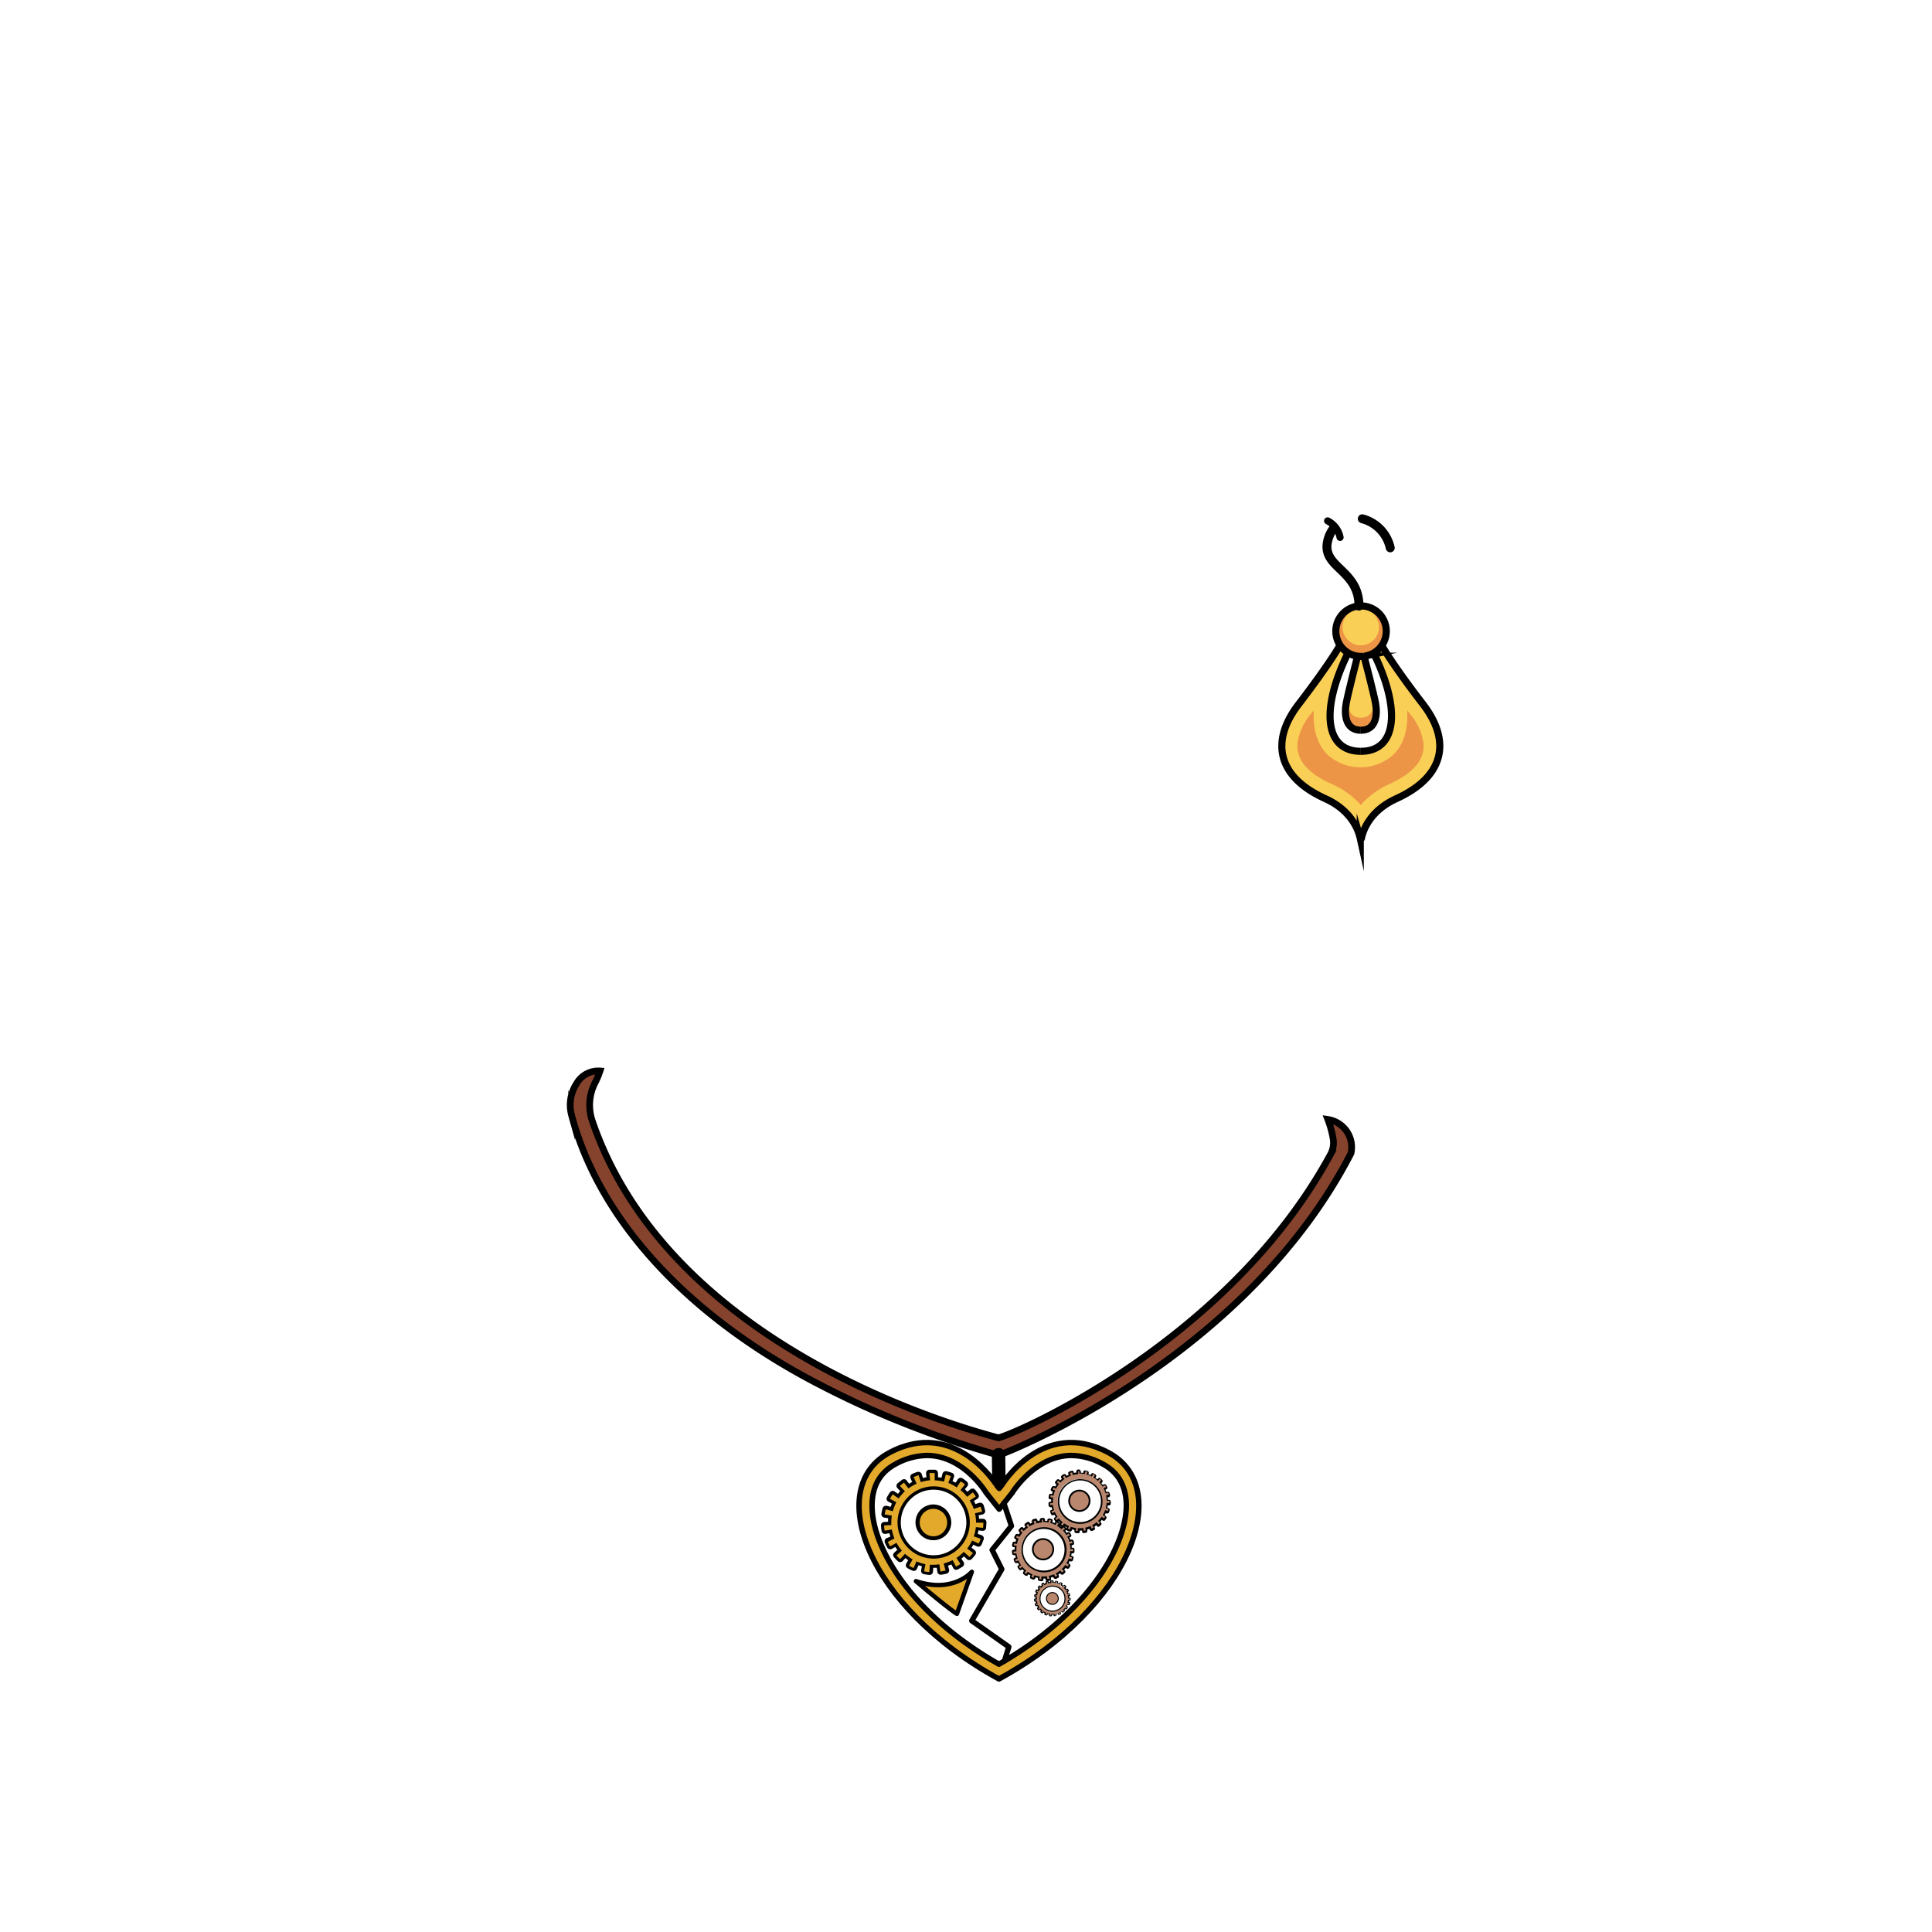 <svg id="Jewelry" xmlns="http://www.w3.org/2000/svg" viewBox="0 0 432 432">
  <defs>
    <style>.GUNDAN_TIGER_JEWELRY_TIGER_JEWELRY_7_cls-1{fill:#85432d;stroke-width:1.5px;}.GUNDAN_TIGER_JEWELRY_TIGER_JEWELRY_7_cls-1,.GUNDAN_TIGER_JEWELRY_TIGER_JEWELRY_7_cls-10,.GUNDAN_TIGER_JEWELRY_TIGER_JEWELRY_7_cls-11,.GUNDAN_TIGER_JEWELRY_TIGER_JEWELRY_7_cls-2,.GUNDAN_TIGER_JEWELRY_TIGER_JEWELRY_7_cls-4,.GUNDAN_TIGER_JEWELRY_TIGER_JEWELRY_7_cls-5,.GUNDAN_TIGER_JEWELRY_TIGER_JEWELRY_7_cls-9{stroke:#000;}.GUNDAN_TIGER_JEWELRY_TIGER_JEWELRY_7_cls-1,.GUNDAN_TIGER_JEWELRY_TIGER_JEWELRY_7_cls-10,.GUNDAN_TIGER_JEWELRY_TIGER_JEWELRY_7_cls-11,.GUNDAN_TIGER_JEWELRY_TIGER_JEWELRY_7_cls-9{stroke-miterlimit:10;}.GUNDAN_TIGER_JEWELRY_TIGER_JEWELRY_7_cls-2{fill:#6d2316;stroke-width:3px;}.GUNDAN_TIGER_JEWELRY_TIGER_JEWELRY_7_cls-10,.GUNDAN_TIGER_JEWELRY_TIGER_JEWELRY_7_cls-11,.GUNDAN_TIGER_JEWELRY_TIGER_JEWELRY_7_cls-2,.GUNDAN_TIGER_JEWELRY_TIGER_JEWELRY_7_cls-4,.GUNDAN_TIGER_JEWELRY_TIGER_JEWELRY_7_cls-5{stroke-linecap:round;}.GUNDAN_TIGER_JEWELRY_TIGER_JEWELRY_7_cls-2,.GUNDAN_TIGER_JEWELRY_TIGER_JEWELRY_7_cls-4,.GUNDAN_TIGER_JEWELRY_TIGER_JEWELRY_7_cls-5{stroke-linejoin:round;}.GUNDAN_TIGER_JEWELRY_TIGER_JEWELRY_7_cls-3{fill:#e3a92b;}.GUNDAN_TIGER_JEWELRY_TIGER_JEWELRY_7_cls-10,.GUNDAN_TIGER_JEWELRY_TIGER_JEWELRY_7_cls-11,.GUNDAN_TIGER_JEWELRY_TIGER_JEWELRY_7_cls-4,.GUNDAN_TIGER_JEWELRY_TIGER_JEWELRY_7_cls-5,.GUNDAN_TIGER_JEWELRY_TIGER_JEWELRY_7_cls-9{fill:none;}.GUNDAN_TIGER_JEWELRY_TIGER_JEWELRY_7_cls-4{stroke-width:1.21px;}.GUNDAN_TIGER_JEWELRY_TIGER_JEWELRY_7_cls-5{stroke-width:0.99px;}.GUNDAN_TIGER_JEWELRY_TIGER_JEWELRY_7_cls-6{fill:#b9876e;}.GUNDAN_TIGER_JEWELRY_TIGER_JEWELRY_7_cls-7{fill:#ed9547;}.GUNDAN_TIGER_JEWELRY_TIGER_JEWELRY_7_cls-8{fill:#facf56;}.GUNDAN_TIGER_JEWELRY_TIGER_JEWELRY_7_cls-11,.GUNDAN_TIGER_JEWELRY_TIGER_JEWELRY_7_cls-9{stroke-width:1.59px;}.GUNDAN_TIGER_JEWELRY_TIGER_JEWELRY_7_cls-10{stroke-width:2px;}</style>
  </defs>
  <path class="GUNDAN_TIGER_JEWELRY_TIGER_JEWELRY_7_cls-1" d="M223.19,325.28a2.63,2.63,0,0,1-.49-.07,207.56,207.56,0,0,1-42.87-17.43c-28.1-15.4-46.15-36.33-52-58.33a8.79,8.79,0,0,1,1.13-7.22,5.56,5.56,0,0,1,5.2-2.75,16.94,16.94,0,0,1-1.1,2.61,11,11,0,0,0-.64,8.51c17.58,51.6,84.08,69.06,90.84,70.91,5.18-1.39,52.08-22.22,74.37-63.62a5.46,5.46,0,0,0,.44-3.4,22.72,22.72,0,0,0-1.16-4.18,6.28,6.28,0,0,1,5.18,7.55c-24,46.56-77.83,67.24-78.34,67.36A2.33,2.33,0,0,1,223.19,325.28Z" />
  <line class="GUNDAN_TIGER_JEWELRY_TIGER_JEWELRY_7_cls-2" x1="223.28" y1="325.28" x2="223.37" y2="332.82" />
  <path class="GUNDAN_TIGER_JEWELRY_TIGER_JEWELRY_7_cls-3" d="M204.8,353.55c8.38,2.83,12.5-2.09,12.5-2.09L214,360.85S212.71,360.24,204.8,353.55Z" />
  <path class="GUNDAN_TIGER_JEWELRY_TIGER_JEWELRY_7_cls-3" d="M224.6,371.4c18.73-11.07,27.23-25.61,27.17-34.79,0-4.3-1.8-7.42-5.28-9.26a14.91,14.91,0,0,0-7-1.9c-8,0-13.06,8.07-13.11,8.14l-.09.16-1.86,2.34-1.09,1.36-2.94-3.7-.1-.16c-.05-.08-5.05-8.14-13.1-8.14a15,15,0,0,0-7,1.9c-3.47,1.84-5.25,5-5.28,9.26-.06,9.38,8.82,24.35,28.4,35.51Zm23.24-46.6c14.69,7.8,5.22,34.4-24.47,50.62-29.68-16.22-39.16-42.82-24.47-50.62s23.89,7.29,23.89,7.29l.58.73.58-.73S233.15,317,247.84,324.8Z" />
  <path class="GUNDAN_TIGER_JEWELRY_TIGER_JEWELRY_7_cls-4" d="M247.84,324.8C233.15,317,224,332.09,224,332.09l-.58.73-.58-.73S213.6,317,198.9,324.8s-5.21,34.4,24.47,50.62C253.06,359.2,262.53,332.6,247.84,324.8Z" />
  <path class="GUNDAN_TIGER_JEWELRY_TIGER_JEWELRY_7_cls-4" d="M224.6,371.4l-1.23.72C203.79,361,194.91,346,195,336.61c0-4.3,1.81-7.42,5.28-9.26a15,15,0,0,1,7-1.9c8.05,0,13.05,8.06,13.1,8.14l.1.16,2.94,3.7,1.09-1.36,1.86-2.34.09-.16c.05-.07,5.13-8.14,13.11-8.14a14.91,14.91,0,0,1,7,1.9c3.48,1.84,5.26,5,5.28,9.26C251.83,345.79,243.33,360.33,224.6,371.4Z" />
  <polyline class="GUNDAN_TIGER_JEWELRY_TIGER_JEWELRY_7_cls-4" points="224.46 336.09 226.16 341.21 221.85 346.57 224 350.88 217.3 362.41 225.57 368.24 224.6 371.4" />
  <path class="GUNDAN_TIGER_JEWELRY_TIGER_JEWELRY_7_cls-5" d="M217.3,351.46s-4.12,4.92-12.5,2.09c7.91,6.69,9.17,7.3,9.17,7.3Z" />
  <path class="GUNDAN_TIGER_JEWELRY_TIGER_JEWELRY_7_cls-3" d="M208.71,344.12a3.68,3.68,0,1,1,3.67-3.68A3.68,3.68,0,0,1,208.71,344.12Z" />
  <path d="M208.71,337.15a3.3,3.3,0,1,1-3.3,3.29,3.29,3.29,0,0,1,3.3-3.29m0-.75a4,4,0,1,0,4,4,4.05,4.05,0,0,0-4-4Z" />
  <path class="GUNDAN_TIGER_JEWELRY_TIGER_JEWELRY_7_cls-3" d="M208.71,343.88a3.44,3.44,0,1,1,3.44-3.44A3.45,3.45,0,0,1,208.71,343.88Z" />
  <path d="M208.71,337.38a3.07,3.07,0,1,1-3.06,3.06,3.06,3.06,0,0,1,3.06-3.06m0-.75a3.82,3.82,0,1,0,3.81,3.81,3.82,3.82,0,0,0-3.81-3.81Z" />
  <path class="GUNDAN_TIGER_JEWELRY_TIGER_JEWELRY_7_cls-3" d="M207.77,351.84c-.4,0-.8-.09-1.2-.17a.36.36,0,0,1-.29-.43l.23-1.24a9.71,9.71,0,0,1-1.39-.43l-.5,1.15a.39.39,0,0,1-.35.23l-.15,0c-.37-.17-.73-.35-1.08-.55a.38.38,0,0,1-.18-.23.4.4,0,0,1,0-.28l.63-1.09a10.07,10.07,0,0,1-1.17-.86l-.86.93a.4.4,0,0,1-.26.12h0a.4.4,0,0,1-.26-.1c-.29-.28-.58-.57-.84-.87a.38.38,0,0,1-.1-.27.43.43,0,0,1,.13-.26l1-.83a9.82,9.82,0,0,1-.84-1.19l-1.1.6a.31.31,0,0,1-.18,0,.38.38,0,0,1-.33-.2,10.88,10.88,0,0,1-.52-1.09.37.37,0,0,1,.2-.49l1.17-.48a8.48,8.48,0,0,1-.4-1.39l-1.24.2h-.06a.37.37,0,0,1-.37-.32,9.58,9.58,0,0,1-.14-1.2.37.37,0,0,1,.09-.27.43.43,0,0,1,.26-.13l1.25-.07v-.22a10.29,10.29,0,0,1,.08-1.23l-1.24-.2a.36.36,0,0,1-.24-.15.42.42,0,0,1-.07-.28,12,12,0,0,1,.26-1.19.41.41,0,0,1,.18-.23.37.37,0,0,1,.18,0h.1l1.21.33a9.2,9.2,0,0,1,.55-1.34l-1.11-.6a.39.39,0,0,1-.18-.22.37.37,0,0,1,0-.29,10.91,10.91,0,0,1,.63-1,.36.36,0,0,1,.31-.16.39.39,0,0,1,.21.06l1,.71a10.9,10.9,0,0,1,.95-1.09l-.85-.93a.38.38,0,0,1,0-.53,11.51,11.51,0,0,1,.93-.77.36.36,0,0,1,.22-.07.36.36,0,0,1,.3.15l.75,1a8.78,8.78,0,0,1,1.26-.73l-.51-1.16a.37.37,0,0,1,.19-.49,11.13,11.13,0,0,1,1.14-.43l.11,0a.38.38,0,0,1,.36.26l.38,1.2a9.64,9.64,0,0,1,1.42-.28l-.1-1.25a.37.37,0,0,1,.34-.41c.31,0,.63,0,.95,0H209a.37.37,0,0,1,.37.38l0,1.25a10,10,0,0,1,1.44.2l.3-1.22a.4.4,0,0,1,.17-.23.35.35,0,0,1,.19-.06l.1,0a9.65,9.65,0,0,1,1.16.35.38.38,0,0,1,.22.48l-.44,1.18a10.57,10.57,0,0,1,1.3.66l.69-1.06a.37.37,0,0,1,.31-.17.42.42,0,0,1,.21.06c.33.22.66.46,1,.72a.37.37,0,0,1,0,.52l-.8,1a9.1,9.1,0,0,1,1,1l1-.78a.4.4,0,0,1,.23-.08.41.41,0,0,1,.3.14,9.86,9.86,0,0,1,.69,1,.36.36,0,0,1-.12.51l-1.07.67a10.51,10.51,0,0,1,.63,1.31l1.19-.41a.25.25,0,0,1,.12,0,.38.38,0,0,1,.36.25,11.77,11.77,0,0,1,.33,1.16.37.37,0,0,1-.28.45l-1.23.29a8.58,8.58,0,0,1,.17,1.44h1.26a.37.37,0,0,1,.37.35,12.32,12.32,0,0,1-.06,1.25.35.35,0,0,1-.14.25.36.36,0,0,1-.24.09l-1.28-.14a10,10,0,0,1-.32,1.42l1.19.41a.38.38,0,0,1,.22.19.36.36,0,0,1,0,.29,11.9,11.9,0,0,1-.45,1.12.36.36,0,0,1-.21.19.31.31,0,0,1-.13,0,.47.47,0,0,1-.16,0l-1.14-.53a8.66,8.66,0,0,1-.76,1.23l1,.78a.37.37,0,0,1,.06.52,11.59,11.59,0,0,1-.79.92.4.4,0,0,1-.27.11.35.35,0,0,1-.26-.1l-.91-.88a9.06,9.06,0,0,1-1.12.93l.69,1.05a.37.37,0,0,1-.1.52,11,11,0,0,1-1.05.61.33.33,0,0,1-.17,0,.25.25,0,0,1-.12,0,.39.39,0,0,1-.22-.18l-.57-1.12a11.14,11.14,0,0,1-1.36.51l.31,1.22a.38.38,0,0,1-.27.46c-.39.09-.79.17-1.19.23h-.05a.36.36,0,0,1-.37-.32l-.18-1.24c-.34,0-.69.05-1,.05h-.43l-.1,1.25a.38.38,0,0,1-.38.35Zm.94-19.09a7.7,7.7,0,1,0,7.7,7.69A7.71,7.71,0,0,0,208.71,332.75Z" />
  <path d="M208.71,329.39H209l0,1.62a9.57,9.57,0,0,1,2.09.28l.39-1.57a11.28,11.28,0,0,1,1.13.34l-.56,1.53a9.21,9.21,0,0,1,1.88,1l.89-1.36a9.2,9.2,0,0,1,.95.69l-1,1.26a9.61,9.61,0,0,1,1.48,1.51l1.28-1a9,9,0,0,1,.67.95l-1.38.87a9.26,9.26,0,0,1,.92,1.9l1.53-.53a11.22,11.22,0,0,1,.33,1.13l-1.59.36a9.14,9.14,0,0,1,.24,2.1h1.63v0a9.08,9.08,0,0,1-.07,1.17l-1.61-.17a8.89,8.89,0,0,1-.46,2.07l1.54.52a10.34,10.34,0,0,1-.44,1.09l-1.47-.69a9.17,9.17,0,0,1-1.11,1.8l1.29,1a10.92,10.92,0,0,1-.77.89L215.5,347a9.59,9.59,0,0,1-1.63,1.35l.89,1.36c-.33.21-.67.41-1,.59l-.74-1.45a9.85,9.85,0,0,1-2,.75l.4,1.57a11.7,11.7,0,0,1-1.15.23l-.23-1.61a10,10,0,0,1-1.34.1c-.26,0-.52,0-.77,0l-.14,1.62a11.5,11.5,0,0,1-1.16-.15l.3-1.6a9.21,9.21,0,0,1-2-.63l-.66,1.49a8.48,8.48,0,0,1-1-.53l.8-1.41a9.42,9.42,0,0,1-1.7-1.25l-1.1,1.2a9.31,9.31,0,0,1-.82-.84l1.22-1.07a9.94,9.94,0,0,1-1.21-1.73l-1.43.77a8.4,8.4,0,0,1-.5-1L200,344a9.44,9.44,0,0,1-.58-2l-1.61.26c-.06-.38-.1-.77-.13-1.16l1.62-.1c0-.19,0-.38,0-.57a9.8,9.8,0,0,1,.12-1.54l-1.6-.26a11.21,11.21,0,0,1,.25-1.15l1.57.43a9.8,9.8,0,0,1,.79-2l-1.43-.77a10.27,10.27,0,0,1,.61-1l1.34.92a9.62,9.62,0,0,1,1.39-1.6l-1.11-1.19a10.52,10.52,0,0,1,.9-.75l1,1.3a10.38,10.38,0,0,1,1.83-1.06l-.66-1.49c.36-.15.73-.29,1.1-.41l.49,1.55a8.93,8.93,0,0,1,2.08-.42l-.14-1.61c.31,0,.62,0,.93,0m0,19.13a8.08,8.08,0,1,0-8.07-8.08,8.09,8.09,0,0,0,8.07,8.08m0-19.88c-.33,0-.66,0-1,0a.77.77,0,0,0-.51.26.78.78,0,0,0-.18.55l.08.9c-.26,0-.52.09-.77.15l-.28-.86a.73.73,0,0,0-.37-.44.77.77,0,0,0-.34-.08.91.91,0,0,0-.23,0c-.39.13-.79.28-1.17.45a.8.8,0,0,0-.4.41.78.78,0,0,0,0,.58l.36.82c-.23.13-.46.26-.68.4l-.54-.73a.71.71,0,0,0-.49-.29h-.11a.76.76,0,0,0-.45.15c-.33.25-.65.52-1,.8a.75.75,0,0,0,0,1.06l.61.66c-.17.19-.35.39-.51.6l-.74-.52a.75.75,0,0,0-.43-.13.74.74,0,0,0-.62.33c-.23.34-.45.7-.65,1.06a.73.73,0,0,0-.06.58.75.75,0,0,0,.36.44l.8.43c-.11.24-.21.48-.3.73l-.87-.24a.64.64,0,0,0-.2,0,.71.71,0,0,0-.37.1.75.75,0,0,0-.35.45c-.11.4-.2.81-.27,1.22a.78.78,0,0,0,.13.56.76.76,0,0,0,.49.31l.89.14a7.09,7.09,0,0,0,0,.79l-.9.05a.74.74,0,0,0-.52.25.71.71,0,0,0-.18.54,10.39,10.39,0,0,0,.14,1.25.74.74,0,0,0,.73.62h.13l.89-.15c.06.26.13.51.21.76l-.83.34a.78.78,0,0,0-.41.41.8.8,0,0,0,0,.57,10.67,10.67,0,0,0,.54,1.13.75.75,0,0,0,.66.39.69.69,0,0,0,.36-.09l.79-.43a7.33,7.33,0,0,0,.45.64l-.68.6a.75.75,0,0,0-.06,1.06,10.42,10.42,0,0,0,.87.89.72.72,0,0,0,.51.2.75.75,0,0,0,.55-.24l.61-.67c.21.17.42.32.63.47l-.44.78a.75.75,0,0,0,.27,1c.36.2.74.39,1.12.56a.8.8,0,0,0,.3.06.66.66,0,0,0,.28-.05.73.73,0,0,0,.41-.4l.36-.82.75.23-.16.89a.74.74,0,0,0,.59.87,10.55,10.55,0,0,0,1.24.17h.06a.74.74,0,0,0,.75-.69l.07-.89h.09l.7,0,.12.89a.76.76,0,0,0,.75.65h.1a12.16,12.16,0,0,0,1.23-.24.74.74,0,0,0,.54-.91l-.22-.88a6.61,6.61,0,0,0,.74-.28l.41.81a.75.75,0,0,0,.67.41.72.72,0,0,0,.34-.09c.37-.19.73-.4,1.08-.62a.73.73,0,0,0,.32-.48.69.69,0,0,0-.1-.56l-.5-.76c.21-.16.41-.33.6-.5l.66.63a.76.76,0,0,0,.52.21h0a.8.8,0,0,0,.53-.23,12.41,12.41,0,0,0,.82-.95.76.76,0,0,0-.13-1.05l-.72-.55c.15-.22.28-.45.41-.67l.82.38a.71.71,0,0,0,.32.07.76.76,0,0,0,.68-.43c.18-.38.33-.77.47-1.16a.76.76,0,0,0-.47-1l-.85-.29c.07-.25.12-.51.17-.77l.9.1h.08a.75.75,0,0,0,.74-.67c0-.41.07-.83.07-1.25a.77.77,0,0,0-.75-.77h-.91q0-.39-.09-.78l.88-.2a.75.75,0,0,0,.57-.9c-.1-.4-.21-.81-.35-1.2a.76.76,0,0,0-.71-.51.67.67,0,0,0-.24,0l-.86.3a6.59,6.59,0,0,0-.34-.71l.77-.48a.75.75,0,0,0,.24-1,11.91,11.91,0,0,0-.72-1,.75.75,0,0,0-.5-.28h-.09a.75.75,0,0,0-.46.15l-.71.56c-.18-.19-.36-.38-.55-.56l.57-.7a.75.75,0,0,0-.11-1,9,9,0,0,0-1-.74.78.78,0,0,0-.41-.12.77.77,0,0,0-.63.34l-.49.75c-.23-.12-.46-.24-.7-.35l.31-.85a.75.75,0,0,0-.44-1c-.4-.14-.8-.27-1.2-.37l-.19,0a.67.67,0,0,0-.38.11.73.73,0,0,0-.34.46l-.22.87c-.26,0-.52-.08-.78-.1l0-.9a.75.75,0,0,0-.73-.77Zm0,19.13a7.33,7.33,0,1,1,7.32-7.33,7.33,7.33,0,0,1-7.32,7.33Z" />
  <path class="GUNDAN_TIGER_JEWELRY_TIGER_JEWELRY_7_cls-6" d="M241.35,337.87a2.29,2.29,0,1,1,2.29-2.29A2.29,2.29,0,0,1,241.35,337.87Z" />
  <path d="M241.35,333.49a2.09,2.09,0,1,1-2.09,2.09,2.1,2.1,0,0,1,2.09-2.09m0-.39a2.48,2.48,0,1,0,2.48,2.48,2.49,2.49,0,0,0-2.48-2.48Z" />
  <path class="GUNDAN_TIGER_JEWELRY_TIGER_JEWELRY_7_cls-6" d="M240.89,342.48l-.47-.05a.19.19,0,0,1-.17-.22l.06-.43a5,5,0,0,1-.87-.21l-.15.41a.16.16,0,0,1-.1.11.11.11,0,0,1-.08,0H239l-.44-.17a.22.22,0,0,1-.1-.11.2.2,0,0,1,0-.15l.17-.39a6.82,6.82,0,0,1-.78-.45l-.25.36a.2.2,0,0,1-.12.08h0a.15.15,0,0,1-.11,0c-.13-.09-.26-.18-.38-.28a.19.19,0,0,1,0-.28l.27-.33a7.62,7.62,0,0,1-.64-.63l-.33.27a.19.19,0,0,1-.12,0h0A.19.19,0,0,1,236,340l-.28-.37a.22.22,0,0,1,0-.28l.36-.25a5,5,0,0,1-.44-.78l-.4.18h-.15a.22.22,0,0,1-.11-.1c-.06-.15-.12-.3-.17-.44a.16.16,0,0,1,0-.15.16.16,0,0,1,.11-.1l.41-.15a7.9,7.9,0,0,1-.22-.87l-.45.06a.17.17,0,0,1-.12,0,.17.17,0,0,1-.07-.13,3.56,3.56,0,0,1,0-.47.18.18,0,0,1,.18-.2l.43,0a2.18,2.18,0,0,1,0-.25,4.73,4.73,0,0,1,0-.65l-.43-.06a.17.17,0,0,1-.13-.07.26.26,0,0,1,0-.15c0-.15.05-.31.08-.46a.2.2,0,0,1,.09-.13.17.17,0,0,1,.1,0h0l.42.08a6.45,6.45,0,0,1,.27-.85l-.39-.17a.19.19,0,0,1-.1-.26c.06-.14.13-.29.2-.43a.22.22,0,0,1,.11-.1h.06a.15.15,0,0,1,.09,0l.39.2a4.84,4.84,0,0,1,.49-.75l-.34-.28a.2.2,0,0,1,0-.27l.31-.36a.2.2,0,0,1,.14-.06h0a.21.21,0,0,1,.13.05l.32.3a7.44,7.44,0,0,1,.67-.59l-.25-.35a.21.21,0,0,1,.05-.28l.39-.26a.19.19,0,0,1,.1,0h.05a.18.18,0,0,1,.12.09l.23.37a6.55,6.55,0,0,1,.8-.39l-.14-.41a.19.19,0,0,1,.12-.25l.45-.14h.05a.21.21,0,0,1,.19.15l.11.41a6.61,6.61,0,0,1,.89-.15l0-.43a.19.19,0,0,1,.18-.21l.47,0h0a.19.19,0,0,1,.19.2v.42a6.54,6.54,0,0,1,.89.09l.08-.42a.2.2,0,0,1,.2-.15h0l.46.11a.19.19,0,0,1,.14.24l-.12.42a6.1,6.1,0,0,1,.84.33l.2-.39a.17.17,0,0,1,.11-.09h.06a.15.15,0,0,1,.09,0l.41.23a.18.18,0,0,1,.09.12.2.2,0,0,1,0,.15l-.23.37a7.51,7.51,0,0,1,.72.54l.3-.32a.18.18,0,0,1,.14-.06.21.21,0,0,1,.13,0l.34.34a.2.2,0,0,1,0,.27l-.32.3a5.31,5.31,0,0,1,.54.71l.37-.23.11,0a.18.18,0,0,1,.16.09c.08.13.16.27.23.41a.19.19,0,0,1-.08.26l-.38.2a6.1,6.1,0,0,1,.33.84l.42-.12h0l.09,0a.18.18,0,0,1,.1.11c0,.15.08.31.11.46a.19.19,0,0,1-.15.23l-.42.09a6.54,6.54,0,0,1,.09.89h.43a.2.2,0,0,1,.14.06.25.25,0,0,1,.06.14c0,.17,0,.33,0,.48a.2.2,0,0,1-.2.19l-.44,0a6.47,6.47,0,0,1-.15.88l.42.12a.19.19,0,0,1,.13.24c0,.15-.09.3-.14.45a.18.18,0,0,1-.1.11l-.09,0h-.06l-.41-.15a6,6,0,0,1-.39.81l.37.23a.19.19,0,0,1,.07.27c-.08.13-.17.26-.26.39a.21.21,0,0,1-.16.08.2.2,0,0,1-.11,0l-.36-.25a6.15,6.15,0,0,1-.59.67l.3.32a.16.16,0,0,1,0,.14.2.2,0,0,1-.06.14l-.35.31a.28.28,0,0,1-.13,0h0a.21.21,0,0,1-.13-.07l-.27-.34a7.52,7.52,0,0,1-.75.5l.2.38a.19.19,0,0,1,0,.15.16.16,0,0,1-.1.11l-.42.2a.11.11,0,0,1-.08,0H244a.2.2,0,0,1-.11-.11l-.17-.39a7,7,0,0,1-.85.27l.08.42a.18.18,0,0,1-.15.23l-.46.08h0a.19.19,0,0,1-.19-.16l-.06-.43c-.22,0-.44,0-.67,0h-.23l0,.43a.19.19,0,0,1-.19.18Zm.46-11.75a4.86,4.86,0,1,0,4.86,4.85A4.86,4.86,0,0,0,241.35,330.73Z" />
  <path d="M241.34,328.87v.62h0a6.26,6.26,0,0,1,1.23.12l.13-.61.44.11-.17.6a6.62,6.62,0,0,1,1.17.46l.28-.56c.14.07.27.15.4.23l-.32.53a6.06,6.06,0,0,1,1,.76l.43-.46.32.32-.45.43a6.13,6.13,0,0,1,.75,1l.54-.33.22.4-.55.29a6.23,6.23,0,0,1,.46,1.16l.6-.17c0,.14.08.29.11.44l-.61.13a6.28,6.28,0,0,1,.13,1.24h.62c0,.16,0,.31,0,.46l-.62,0a6.33,6.33,0,0,1-.21,1.23l.6.17c0,.14-.09.29-.14.43l-.59-.21a6.48,6.48,0,0,1-.53,1.13l.53.32c-.08.13-.16.26-.25.39l-.51-.36a6.07,6.07,0,0,1-.82.93l.43.46a3.27,3.27,0,0,1-.35.3l-.39-.48a6,6,0,0,1-1,.68l.29.56-.42.2-.25-.58a5.25,5.25,0,0,1-1.18.38l.12.61-.45.08-.08-.62a5.83,5.83,0,0,1-.84.06l-.41,0,0,.63-.46-.05.09-.62a6.68,6.68,0,0,1-1.21-.29l-.21.59-.43-.17.25-.57a6.14,6.14,0,0,1-1.09-.62l-.36.51-.36-.27.39-.49a5.63,5.63,0,0,1-.88-.88l-.48.4c-.1-.12-.19-.24-.28-.37l.51-.36a6.43,6.43,0,0,1-.62-1.08l-.57.25c-.06-.14-.11-.29-.17-.43l.59-.21a6.89,6.89,0,0,1-.29-1.21l-.62.09c0-.15,0-.31,0-.46l.63,0c0-.14,0-.28,0-.43a5.67,5.67,0,0,1,.07-.82l-.62-.08c0-.15,0-.3.07-.45l.61.12a5.5,5.5,0,0,1,.38-1.19l-.57-.24c.06-.14.12-.28.19-.42l.56.29a6.5,6.5,0,0,1,.68-1.05l-.48-.39a3.17,3.17,0,0,1,.3-.34l.46.42a6.07,6.07,0,0,1,.93-.82l-.36-.51.38-.25.33.54a5.78,5.78,0,0,1,1.12-.54l-.21-.59.44-.14.17.6a6.08,6.08,0,0,1,1.23-.21l-.05-.63h.46m0,11.76a5,5,0,1,0-5-5.05,5,5,0,0,0,5,5.05m0-12.15h-.48a.41.41,0,0,0-.37.42l0,.25a5.07,5.07,0,0,0-.54.09l-.06-.24a.39.39,0,0,0-.19-.23.32.32,0,0,0-.19,0h-.11l-.46.15a.4.4,0,0,0-.24.5l.09.23a4.44,4.44,0,0,0-.49.24l-.13-.21a.42.42,0,0,0-.34-.19.36.36,0,0,0-.2.06l-.41.26a.41.41,0,0,0-.09.55l.15.2a3.52,3.52,0,0,0-.41.36l-.19-.17a.38.38,0,0,0-.26-.11.41.41,0,0,0-.29.13l-.32.37a.4.4,0,0,0,.06.55l.19.15-.3.46-.22-.12a.37.37,0,0,0-.18,0,.39.39,0,0,0-.34.21,3.55,3.55,0,0,0-.21.44.38.38,0,0,0,.2.51l.22.1c-.06.17-.11.35-.16.52l-.24-.05h-.08a.38.38,0,0,0-.38.31c0,.16-.06.32-.08.48a.39.39,0,0,0,.08.29.41.41,0,0,0,.25.15l.25,0a4.12,4.12,0,0,0,0,.48v.06l-.24,0a.41.41,0,0,0-.26.13.38.38,0,0,0-.1.29c0,.16,0,.32.05.48a.43.43,0,0,0,.15.26.41.41,0,0,0,.24.08h.05l.25,0a4.56,4.56,0,0,0,.13.53l-.24.08a.47.47,0,0,0-.22.2.39.39,0,0,0,0,.3c.05.15.11.31.17.45a.41.41,0,0,0,.22.21.35.35,0,0,0,.14,0,.41.41,0,0,0,.16,0l.22-.1.27.47-.2.14a.42.42,0,0,0-.16.26.43.43,0,0,0,.07.29c.09.13.19.26.29.38a.41.41,0,0,0,.27.15h0a.38.38,0,0,0,.24-.09l.19-.15a4.68,4.68,0,0,0,.39.38l-.16.19a.41.41,0,0,0-.08.29.38.38,0,0,0,.14.26l.39.29a.35.35,0,0,0,.22.08h.07a.42.42,0,0,0,.25-.16l.14-.2.48.27-.1.22a.39.39,0,0,0,0,.3.36.36,0,0,0,.2.22l.46.18.13,0a.4.4,0,0,0,.37-.26l.08-.24a4.56,4.56,0,0,0,.53.13l0,.25a.39.39,0,0,0,.33.44l.48.05h0a.42.42,0,0,0,.26-.1.43.43,0,0,0,.13-.27l0-.24h0a4.35,4.35,0,0,0,.5,0l0,.24a.39.39,0,0,0,.39.34h0l.48-.09a.4.4,0,0,0,.31-.46l-.05-.23.52-.17.09.22a.4.4,0,0,0,.36.24.32.32,0,0,0,.16,0l.44-.2a.39.39,0,0,0,.16-.53l-.11-.22a3.52,3.52,0,0,0,.45-.3l.16.19a.38.38,0,0,0,.26.14h0a.45.45,0,0,0,.25-.09c.12-.1.25-.21.36-.32a.38.38,0,0,0,0-.55l-.17-.19a3.52,3.52,0,0,0,.36-.41l.2.15a.48.48,0,0,0,.23.07h.07a.35.35,0,0,0,.25-.16l.27-.4a.39.39,0,0,0,0-.3.38.38,0,0,0-.17-.24l-.22-.13a4.44,4.44,0,0,0,.24-.49l.23.08a.32.32,0,0,0,.13,0,.39.39,0,0,0,.37-.26,3.53,3.53,0,0,0,.15-.46.39.39,0,0,0-.27-.48l-.24-.07a4.51,4.51,0,0,0,.09-.53h.27a.39.39,0,0,0,.26-.09.37.37,0,0,0,.13-.27,3.93,3.93,0,0,0,0-.49.41.41,0,0,0-.11-.28.44.44,0,0,0-.28-.12h-.24a5.14,5.14,0,0,0-.06-.55l.24-.05a.39.39,0,0,0,.3-.46,4.05,4.05,0,0,0-.12-.47.38.38,0,0,0-.37-.28h-.11l-.24.07a4.5,4.5,0,0,0-.2-.51l.22-.11a.39.39,0,0,0,.19-.23.39.39,0,0,0,0-.3c-.08-.14-.16-.29-.24-.42a.4.4,0,0,0-.34-.19.39.39,0,0,0-.2.06l-.21.13c-.11-.15-.22-.3-.33-.43l.18-.17a.4.4,0,0,0,0-.56l-.35-.34a.37.37,0,0,0-.26-.1.4.4,0,0,0-.29.12l-.17.18-.43-.33.13-.21a.4.4,0,0,0-.13-.54l-.43-.23a.38.38,0,0,0-.53.16l-.11.22c-.16-.07-.33-.14-.51-.2l.07-.23a.4.4,0,0,0-.27-.49l-.48-.11h-.07a.41.41,0,0,0-.22.07.35.35,0,0,0-.17.25l0,.23a4.93,4.93,0,0,0-.54-.05v-.24a.38.38,0,0,0-.39-.39Zm0,11.76a4.66,4.66,0,1,1,4.66-4.66,4.66,4.66,0,0,1-4.66,4.66Z" />
  <path class="GUNDAN_TIGER_JEWELRY_TIGER_JEWELRY_7_cls-6" d="M233.23,348.7a2.29,2.29,0,1,1,2.28-2.28A2.29,2.29,0,0,1,233.23,348.7Z" />
  <path d="M233.23,344.33a2.09,2.09,0,1,1-2.09,2.09,2.1,2.1,0,0,1,2.09-2.09m0-.39a2.48,2.48,0,1,0,2.48,2.48,2.48,2.48,0,0,0-2.48-2.48Z" />
  <path class="GUNDAN_TIGER_JEWELRY_TIGER_JEWELRY_7_cls-6" d="M232.76,353.32l-.47-.05a.2.2,0,0,1-.17-.22l.06-.43a6.87,6.87,0,0,1-.87-.21l-.14.41a.21.21,0,0,1-.19.13h-.06c-.15-.06-.3-.11-.44-.18a.22.22,0,0,1-.11-.1.19.19,0,0,1,0-.15l.18-.4a6,6,0,0,1-.78-.44l-.25.35a.18.18,0,0,1-.13.08h0a.28.28,0,0,1-.12,0l-.37-.28a.21.21,0,0,1-.07-.14.18.18,0,0,1,0-.14l.27-.34a4.69,4.69,0,0,1-.63-.63l-.34.27a.18.18,0,0,1-.12.05.21.21,0,0,1-.15-.07c-.1-.13-.2-.25-.29-.38a.19.19,0,0,1,0-.27l.35-.25a7.44,7.44,0,0,1-.44-.78l-.39.17-.08,0-.07,0a.16.16,0,0,1-.11-.1l-.18-.44a.26.26,0,0,1,0-.15.22.22,0,0,1,.11-.1l.41-.14a6.87,6.87,0,0,1-.21-.87l-.46.06a.28.28,0,0,1-.12,0,.21.21,0,0,1-.07-.13c0-.16,0-.31,0-.47a.19.19,0,0,1,0-.14.17.17,0,0,1,.13-.07l.43,0c0-.09,0-.16,0-.24s0-.44,0-.65l-.43-.06a.26.26,0,0,1-.13-.08.17.17,0,0,1,0-.14,3.55,3.55,0,0,1,.08-.47.19.19,0,0,1,.19-.15h0l.41.09a6.64,6.64,0,0,1,.28-.86l-.4-.17a.2.2,0,0,1-.1-.26c.06-.14.13-.28.2-.42a.19.19,0,0,1,.12-.1h.06l.09,0,.38.2a7.43,7.43,0,0,1,.49-.75l-.33-.27a.17.17,0,0,1-.07-.13.19.19,0,0,1,0-.15c.1-.12.2-.24.31-.35a.2.2,0,0,1,.14-.06.15.15,0,0,1,.13.05l.32.29a6.39,6.39,0,0,1,.68-.59l-.25-.35a.18.18,0,0,1,0-.27c.13-.09.26-.18.4-.26a.17.17,0,0,1,.1,0,.18.18,0,0,1,.16.09l.23.37a7.49,7.49,0,0,1,.81-.38l-.15-.41a.2.2,0,0,1,.12-.25l.45-.15h.05a.18.18,0,0,1,.19.14l.12.42a6.49,6.49,0,0,1,.88-.16l0-.43a.2.2,0,0,1,.18-.21h.47a.22.22,0,0,1,.14.05.2.2,0,0,1,.06.14v.43a6.54,6.54,0,0,1,.89.09l.09-.42a.2.2,0,0,1,.19-.16h0l.46.11a.18.18,0,0,1,.12.09.2.2,0,0,1,0,.15l-.11.42a6.81,6.81,0,0,1,.83.32l.2-.38a.23.23,0,0,1,.12-.1h.06l.09,0c.13.07.27.14.41.23a.23.23,0,0,1,.09.12.17.17,0,0,1,0,.14l-.22.38a5.31,5.31,0,0,1,.71.54l.3-.32a.2.2,0,0,1,.14-.06.15.15,0,0,1,.13.05c.12.1.23.22.34.33a.24.24,0,0,1,0,.14.2.2,0,0,1-.06.14l-.32.3a6.4,6.4,0,0,1,.55.71l.37-.23a.17.17,0,0,1,.1,0,.18.18,0,0,1,.16.09c.09.14.16.28.24.41a.21.21,0,0,1-.08.27l-.39.2a5.52,5.52,0,0,1,.33.83l.42-.12h.05l.1,0a.22.22,0,0,1,.09.12c0,.15.08.3.11.46a.22.22,0,0,1,0,.14.2.2,0,0,1-.13.09l-.42.09a6.55,6.55,0,0,1,.1.89h.42a.24.24,0,0,1,.14.05.2.2,0,0,1,.06.14c0,.18,0,.33,0,.49a.16.16,0,0,1-.06.13.17.17,0,0,1-.13.05l-.45,0a6.61,6.61,0,0,1-.15.89l.42.11a.27.27,0,0,1,.12.09.2.2,0,0,1,0,.15c0,.15-.09.31-.14.45a.19.19,0,0,1-.18.13h-.07l-.41-.14a7.49,7.49,0,0,1-.38.81l.37.22a.2.2,0,0,1,.06.27c-.08.14-.17.27-.26.4a.18.18,0,0,1-.16.08.19.19,0,0,1-.11,0l-.35-.25a7.56,7.56,0,0,1-.59.68l.29.31a.19.19,0,0,1,0,.28c-.11.11-.23.21-.35.31a.18.18,0,0,1-.12.05h0a.17.17,0,0,1-.13-.07l-.28-.33a5.7,5.7,0,0,1-.75.49l.2.38a.2.2,0,0,1,0,.15.29.29,0,0,1-.1.12l-.43.2-.07,0-.08,0a.19.19,0,0,1-.1-.1l-.18-.4a5.28,5.28,0,0,1-.85.28l.09.42a.21.21,0,0,1-.15.23l-.47.08h0a.15.15,0,0,1-.11,0,.18.18,0,0,1-.08-.13l-.06-.43a4.87,4.87,0,0,1-.66,0H233l0,.43a.2.2,0,0,1-.2.19Zm.47-11.75a4.85,4.85,0,1,0,4.85,4.85A4.86,4.86,0,0,0,233.23,341.57Z" />
  <path d="M233.21,339.7v.62h0a5.58,5.58,0,0,1,1.23.13l.12-.61.45.11-.17.6A6.06,6.06,0,0,1,236,341l.29-.55.4.22-.33.54a6.13,6.13,0,0,1,1,.75l.43-.46.33.32-.46.43a6.45,6.45,0,0,1,.75,1l.54-.32c.08.13.15.26.22.4l-.55.28a6.09,6.09,0,0,1,.46,1.16l.6-.17c0,.15.08.3.11.45l-.61.12a5.67,5.67,0,0,1,.13,1.24h.62v0c0,.15,0,.31,0,.46l-.63-.05a5.45,5.45,0,0,1-.21,1.23l.61.17c0,.15-.09.29-.14.44l-.59-.21a5.78,5.78,0,0,1-.54,1.12l.54.33c-.08.13-.17.26-.26.38l-.51-.36a5.64,5.64,0,0,1-.82.94l.43.46-.34.3-.4-.48a6,6,0,0,1-1,.68l.29.55-.41.2-.25-.57a6.88,6.88,0,0,1-1.19.38l.13.61-.46.07-.08-.62a5.69,5.69,0,0,1-.83.07l-.42,0,0,.62-.45,0,.08-.62a6.12,6.12,0,0,1-1.21-.3l-.21.59-.43-.17.25-.57a6.38,6.38,0,0,1-1.08-.61l-.36.51-.37-.28.39-.48a6.65,6.65,0,0,1-.88-.88l-.48.39-.28-.36.51-.36a6.1,6.1,0,0,1-.61-1.09l-.57.25c-.06-.14-.12-.28-.17-.42l.59-.21a6.3,6.3,0,0,1-.3-1.21l-.62.08c0-.15,0-.3,0-.45l.62-.05c0-.14,0-.28,0-.42a5.55,5.55,0,0,1,.06-.82l-.62-.09c0-.15.05-.3.08-.45l.6.13a6.61,6.61,0,0,1,.38-1.19l-.57-.25c.06-.14.13-.28.2-.41l.55.28a6.65,6.65,0,0,1,.68-1l-.48-.39.3-.35.46.43a5.64,5.64,0,0,1,.94-.82l-.37-.51.39-.26.32.54a5.86,5.86,0,0,1,1.13-.54l-.21-.59.43-.14.17.6a6.33,6.33,0,0,1,1.23-.21l0-.62.45,0m0,11.77a5.05,5.05,0,1,0-5-5.05,5.06,5.06,0,0,0,5,5.05m0-12.16h0l-.48,0a.41.41,0,0,0-.27.13.38.38,0,0,0-.09.29V340c-.18,0-.36.06-.53.09l-.07-.23a.4.4,0,0,0-.38-.29l-.1,0-.47.14a.39.39,0,0,0-.23.5l.08.24-.49.23-.13-.21a.4.4,0,0,0-.24-.18h-.09a.42.42,0,0,0-.21.06c-.13.09-.27.17-.4.27a.38.38,0,0,0-.09.54l.14.2-.41.36-.18-.17a.43.43,0,0,0-.27-.1h0a.38.38,0,0,0-.27.12l-.32.37a.39.39,0,0,0,0,.55l.19.15c-.1.15-.2.3-.29.46l-.22-.11a.39.39,0,0,0-.18,0,.38.38,0,0,0-.35.21l-.21.44a.4.4,0,0,0,.21.51l.22.1a4.51,4.51,0,0,0-.17.52l-.23-.05h-.08a.36.36,0,0,0-.22.07.35.35,0,0,0-.17.24c0,.16-.06.32-.08.48a.43.43,0,0,0,.08.29.39.39,0,0,0,.26.15l.24,0a4.1,4.1,0,0,0,0,.49v.06l-.24,0a.38.38,0,0,0-.36.41,3.71,3.71,0,0,0,.05.48.34.34,0,0,0,.15.26.38.38,0,0,0,.23.08h.06l.24,0c0,.17.08.35.13.52l-.23.09a.36.36,0,0,0-.22.2.39.39,0,0,0,0,.3,4.22,4.22,0,0,0,.18.45.38.38,0,0,0,.36.23.4.4,0,0,0,.15,0l.23-.1q.12.24.27.48l-.2.14a.35.35,0,0,0-.16.25.37.37,0,0,0,.06.29c.1.13.19.26.3.39a.38.38,0,0,0,.26.14h0a.44.44,0,0,0,.25-.08l.19-.16.38.39-.15.19a.37.37,0,0,0-.09.28.4.4,0,0,0,.14.27l.39.29a.39.39,0,0,0,.23.07h.06a.39.39,0,0,0,.26-.15l.14-.21a4.39,4.39,0,0,0,.47.27l-.09.23a.38.38,0,0,0,.2.51l.45.18a.3.3,0,0,0,.13,0,.4.4,0,0,0,.37-.26l.08-.23.53.13,0,.24a.39.39,0,0,0,.33.44l.49.05h0a.39.39,0,0,0,.26-.09.37.37,0,0,0,.13-.27l0-.24h0l.49,0,0,.24a.38.38,0,0,0,.38.33h.06l.48-.08a.39.39,0,0,0,.3-.46l0-.24a5.25,5.25,0,0,0,.52-.17l.1.23a.39.39,0,0,0,.36.23l.15,0,.44-.21a.4.4,0,0,0,.17-.53l-.12-.21.46-.3.15.19a.4.4,0,0,0,.27.14h0a.36.36,0,0,0,.24-.09c.13-.1.25-.21.37-.32a.39.39,0,0,0,0-.55l-.17-.18.36-.41.2.14a.36.36,0,0,0,.22.07h.07a.42.42,0,0,0,.25-.16,3.62,3.62,0,0,0,.27-.41.42.42,0,0,0,0-.29.4.4,0,0,0-.18-.24l-.21-.13c.08-.16.16-.33.23-.5l.24.09.13,0a.4.4,0,0,0,.37-.26c0-.15.1-.31.14-.46a.4.4,0,0,0-.27-.49l-.24-.06c0-.18.07-.36.1-.54l.24,0h0a.44.44,0,0,0,.26-.1.43.43,0,0,0,.13-.27c0-.16,0-.32,0-.48a.46.46,0,0,0-.11-.29.4.4,0,0,0-.28-.12h-.24c0-.18,0-.36,0-.54l.23-.05a.38.38,0,0,0,.3-.46c0-.16-.07-.32-.11-.48a.4.4,0,0,0-.38-.28.18.18,0,0,0-.1,0l-.24.06c-.06-.17-.13-.34-.2-.5l.22-.12a.39.39,0,0,0,.16-.53,4.49,4.49,0,0,0-.24-.42.38.38,0,0,0-.33-.18.41.41,0,0,0-.21.05l-.21.13a4.46,4.46,0,0,0-.33-.43l.18-.17a.38.38,0,0,0,0-.55,3.64,3.64,0,0,0-.34-.34.4.4,0,0,0-.27-.11.35.35,0,0,0-.28.13l-.17.18a4.59,4.59,0,0,0-.44-.33l.13-.21a.4.4,0,0,0-.13-.54l-.42-.24a.39.39,0,0,0-.18,0,.37.37,0,0,0-.35.21l-.11.22a5.38,5.38,0,0,0-.51-.2l.06-.24a.39.39,0,0,0,0-.3.43.43,0,0,0-.24-.18l-.47-.11h-.08a.43.43,0,0,0-.22.06.42.42,0,0,0-.16.25l0,.24-.54-.06v-.24a.39.39,0,0,0-.39-.39Zm0,11.77a4.66,4.66,0,1,1,4.65-4.66,4.66,4.66,0,0,1-4.65,4.66Z" />
  <path class="GUNDAN_TIGER_JEWELRY_TIGER_JEWELRY_7_cls-6" d="M235.31,358.73a1.32,1.32,0,1,1,1.32-1.31A1.31,1.31,0,0,1,235.31,358.73Z" />
  <path d="M235.31,356.21a1.21,1.21,0,1,1-1.2,1.21,1.21,1.21,0,0,1,1.2-1.21m0-.22a1.43,1.43,0,1,0,1.43,1.43,1.43,1.43,0,0,0-1.43-1.43Z" />
  <path class="GUNDAN_TIGER_JEWELRY_TIGER_JEWELRY_7_cls-6" d="M234.77,361.36a.11.11,0,0,1-.09-.13l0-.25a4.05,4.05,0,0,1-.5-.12l-.08.24a.12.12,0,0,1-.11.07h0l-.25-.09a.13.13,0,0,1-.06-.07.11.11,0,0,1,0-.08l.1-.23a5.05,5.05,0,0,1-.45-.25l-.14.2a.12.12,0,0,1-.09.05l-.07,0-.22-.17a.12.12,0,0,1,0-.16l.15-.19a3.06,3.06,0,0,1-.36-.36l-.19.15a.11.11,0,0,1-.07,0h0a.1.1,0,0,1-.07,0,1.77,1.77,0,0,1-.16-.22.08.08,0,0,1,0-.08.08.08,0,0,1,0-.07l.21-.15A2.51,2.51,0,0,1,232,359l-.23.1h-.08a.13.13,0,0,1-.07-.06l-.09-.25a.11.11,0,0,1,0-.08.12.12,0,0,1,.06-.06l.24-.08a4.7,4.7,0,0,1-.12-.51l-.27,0-.06,0a.14.14,0,0,1,0-.08l0-.27a.11.11,0,0,1,0-.08.12.12,0,0,1,.08,0h.25a.76.76,0,0,1,0-.14c0-.13,0-.26,0-.38l-.24,0a.12.12,0,0,1-.1-.13,2.56,2.56,0,0,1,0-.27s0-.05.05-.07l.06,0,.26.06a3.22,3.22,0,0,1,.16-.5l-.23-.09a.12.12,0,0,1-.06-.15l.12-.25a.11.11,0,0,1,.1-.06h.05l.22.12a3.18,3.18,0,0,1,.28-.43l-.19-.16a.12.12,0,0,1,0-.08.11.11,0,0,1,0-.08l.18-.2a.1.1,0,0,1,.08,0,.11.11,0,0,1,.08,0l.18.17c.13-.12.25-.23.39-.34l-.14-.2a.11.11,0,0,1,0-.16l.23-.15h.08s.06,0,.07.05l.14.21a3.88,3.88,0,0,1,.46-.22l-.08-.23a.11.11,0,0,1,.06-.15l.26-.08h0a.12.12,0,0,1,.11.09l.07.24a3.86,3.86,0,0,1,.51-.09l0-.25a.11.11,0,0,1,0-.08.1.1,0,0,1,.07,0h.27a.11.11,0,0,1,.08,0,.12.12,0,0,1,0,.08v.25a2.94,2.94,0,0,1,.51.05l0-.24a.12.12,0,0,1,.11-.09h0l.27.06a.12.12,0,0,1,.06.06.08.08,0,0,1,0,.08l-.06.24c.16.06.33.12.48.19l.11-.22a.11.11,0,0,1,.1-.06h0l.24.13a.15.15,0,0,1,0,.07.14.14,0,0,1,0,.09l-.13.21a4.12,4.12,0,0,1,.41.32l.17-.19a.11.11,0,0,1,.08,0l.08,0,.19.2a.12.12,0,0,1,0,.16L238,355a3.22,3.22,0,0,1,.32.41l.21-.13a.07.07,0,0,1,.06,0,.11.11,0,0,1,.09,0c.05.08.1.16.14.24a.11.11,0,0,1-.05.15l-.22.12a3.85,3.85,0,0,1,.19.47l.24-.06h0l.05,0a.12.12,0,0,1,.06.06l.06.27a.1.1,0,0,1-.08.13l-.25,0a4.43,4.43,0,0,1,.06.51h.24a.12.12,0,0,1,.08,0,.09.09,0,0,1,0,.08c0,.1,0,.19,0,.28a.08.08,0,0,1,0,.07.11.11,0,0,1-.07,0h-.26a4,4,0,0,1-.09.5l.24.07a.11.11,0,0,1,.08.14,2.58,2.58,0,0,1-.08.26.09.09,0,0,1-.06.06h-.08l-.24-.09a4,4,0,0,1-.22.47l.21.13a.08.08,0,0,1,.05.07.11.11,0,0,1,0,.08l-.15.23a.12.12,0,0,1-.09.05l-.07,0-.2-.15a3.17,3.17,0,0,1-.34.39l.17.18a.13.13,0,0,1,0,.08.11.11,0,0,1,0,.08l-.21.18a.11.11,0,0,1-.07,0,.12.12,0,0,1-.09,0l-.15-.19a3.29,3.29,0,0,1-.44.28l.12.22a.12.12,0,0,1-.05.16l-.24.11h-.05a.1.1,0,0,1-.1-.07l-.1-.22a4.66,4.66,0,0,1-.49.16l.05.24a.08.08,0,0,1,0,.08s0,0-.07.05l-.27.05h0a.11.11,0,0,1-.11-.1l0-.25a2.34,2.34,0,0,1-.38,0h-.13l0,.25a.1.1,0,0,1-.11.1Zm.54-6.74a2.8,2.8,0,1,0,2.79,2.8A2.8,2.8,0,0,0,235.31,354.62Z" />
  <path d="M235.3,353.55v.36h0a3.35,3.35,0,0,1,.71.07l.07-.35.26.06-.1.35a3.87,3.87,0,0,1,.67.26l.16-.32.23.13-.18.31a3.87,3.87,0,0,1,.57.43l.24-.26.19.18-.26.25a4.73,4.73,0,0,1,.43.57l.31-.19.13.23-.32.17a3.12,3.12,0,0,1,.26.66l.35-.09.06.25-.35.07a3.38,3.38,0,0,1,.08.72h.35v.26l-.36,0a4.1,4.1,0,0,1-.12.7l.34.1a2.41,2.41,0,0,1-.08.25l-.34-.12a3.23,3.23,0,0,1-.31.65l.31.18a1.64,1.64,0,0,1-.14.22l-.3-.2a3.37,3.37,0,0,1-.47.54l.25.26-.2.17-.23-.27a3.09,3.09,0,0,1-.6.39l.17.32-.24.11-.14-.33a3.37,3.37,0,0,1-.68.22l.07.35-.26,0-.05-.35a3.87,3.87,0,0,1-.48,0h-.24l0,.36a1.09,1.09,0,0,1-.26,0l.05-.35a3.25,3.25,0,0,1-.7-.17l-.12.34-.25-.1.15-.33a3.25,3.25,0,0,1-.63-.35l-.2.29-.22-.16.23-.27a4.09,4.09,0,0,1-.51-.51l-.27.23-.16-.21.29-.21a3.18,3.18,0,0,1-.35-.62l-.33.14a1.86,1.86,0,0,1-.1-.25l.34-.12a3.17,3.17,0,0,1-.17-.69l-.36.05a2.45,2.45,0,0,1,0-.27l.36,0a1.94,1.94,0,0,1,0-.24,3.88,3.88,0,0,1,0-.48l-.36,0a2,2,0,0,1,.05-.26l.35.07a3.24,3.24,0,0,1,.21-.69l-.33-.14.12-.24.32.17a3.09,3.09,0,0,1,.39-.6l-.28-.23.17-.2.27.25a3,3,0,0,1,.54-.47l-.21-.3a1.64,1.64,0,0,1,.22-.14l.19.31a3.15,3.15,0,0,1,.64-.31l-.12-.34.25-.08.1.34a4,4,0,0,1,.71-.12l0-.36h.26m0,6.77a2.91,2.91,0,1,0-2.9-2.9,2.91,2.91,0,0,0,2.9,2.9m0-7H235a.22.22,0,0,0-.21.24v.14l-.31,0,0-.13a.26.26,0,0,0-.11-.14.2.2,0,0,0-.11,0h-.06a2,2,0,0,0-.26.09.21.21,0,0,0-.13.11.2.2,0,0,0,0,.17l0,.14-.28.13-.08-.12a.21.21,0,0,0-.14-.1h0a.19.19,0,0,0-.12,0,1.82,1.82,0,0,0-.23.15.21.21,0,0,0-.09.15.2.2,0,0,0,0,.16l.08.12a2.25,2.25,0,0,0-.24.21l-.1-.1a.25.25,0,0,0-.16-.06.2.2,0,0,0-.16.07l-.18.21a.22.22,0,0,0,0,.32l.11.09a2.33,2.33,0,0,0-.17.26l-.13-.07-.1,0a.22.22,0,0,0-.2.12l-.12.25a.22.22,0,0,0,.12.3l.12.05-.09.3-.14,0h0a.22.22,0,0,0-.22.18,2.33,2.33,0,0,0-.05.28.22.22,0,0,0,.19.25l.14,0a2.72,2.72,0,0,0,0,.28v0h-.14a.23.23,0,0,0-.21.24l0,.28a.22.22,0,0,0,.22.19h0l.15,0c0,.1,0,.2.07.3l-.13.05a.2.2,0,0,0-.13.12.2.2,0,0,0,0,.17c0,.09.07.17.1.26a.25.25,0,0,0,.13.12h.17l.13-.06.15.27-.11.08a.24.24,0,0,0-.06.32l.17.22a.25.25,0,0,0,.18.08.19.19,0,0,0,.14-.05l.11-.09.22.22-.09.11a.26.26,0,0,0,0,.17.28.28,0,0,0,.08.15l.23.17a.25.25,0,0,0,.13,0h0a.25.25,0,0,0,.15-.1l.08-.11.27.15-.05.13a.23.23,0,0,0,.11.3l.27.1H234a.21.21,0,0,0,.21-.15l.05-.13.3.07v.14a.23.23,0,0,0,.19.26l.28,0h0a.22.22,0,0,0,.15-.06.21.21,0,0,0,.07-.15v-.14h.32l0,.13a.2.2,0,0,0,.08.15.24.24,0,0,0,.14.05h0l.27-.05a.25.25,0,0,0,.15-.1.25.25,0,0,0,0-.17l0-.13.3-.1.06.13a.23.23,0,0,0,.2.14l.09,0,.25-.12a.23.23,0,0,0,.1-.31l-.07-.12.27-.17.09.11a.21.21,0,0,0,.17.08.24.24,0,0,0,.14-.05l.21-.19a.18.18,0,0,0,.07-.15.19.19,0,0,0-.06-.16L238,360a2.2,2.2,0,0,0,.2-.23l.12.08a.2.2,0,0,0,.13,0h0a.23.23,0,0,0,.14-.1,1.82,1.82,0,0,0,.15-.23.22.22,0,0,0-.07-.31l-.12-.07a2.55,2.55,0,0,0,.13-.29l.14.05H239a.21.21,0,0,0,.21-.14c0-.09.06-.18.09-.27a.24.24,0,0,0-.16-.28l-.13,0a2.87,2.87,0,0,0,0-.31h.16a.24.24,0,0,0,.14,0,.21.21,0,0,0,.08-.16,2.44,2.44,0,0,0,0-.27.22.22,0,0,0-.07-.17.24.24,0,0,0-.16-.07H239c0-.1,0-.21,0-.31l.14,0a.21.21,0,0,0,.14-.1.19.19,0,0,0,0-.16l-.06-.28a.28.28,0,0,0-.11-.13.2.2,0,0,0-.11,0H239l-.14,0a2.49,2.49,0,0,0-.11-.29l.12-.07a.22.22,0,0,0,.1-.3l-.14-.25a.24.24,0,0,0-.14-.1h0l-.12,0-.12.07-.19-.24.1-.1a.22.22,0,0,0,0-.32l-.19-.2a.25.25,0,0,0-.16-.06.24.24,0,0,0-.16.07l-.1.11-.25-.19.07-.12a.17.17,0,0,0,0-.17.21.21,0,0,0-.1-.14l-.24-.14-.11,0a.22.22,0,0,0-.2.12l-.06.12-.3-.11,0-.14a.21.21,0,0,0-.15-.27l-.28-.07h0a.24.24,0,0,0-.12,0,.25.25,0,0,0-.1.15l0,.13-.31,0v-.14a.26.26,0,0,0-.07-.16.23.23,0,0,0-.16-.06Zm0,6.77a2.68,2.68,0,1,1,2.68-2.68,2.69,2.69,0,0,1-2.68,2.68Z" />
  <path class="GUNDAN_TIGER_JEWELRY_TIGER_JEWELRY_7_cls-7" d="M305,146.73a5.66,5.66,0,0,0,2.16-.74A5.42,5.42,0,0,0,309,144.3a5.64,5.64,0,1,0-9.33,0,5.49,5.49,0,0,0,1.8,1.69,5.56,5.56,0,0,0,2.14.74c.24,0,.47.05.72.05S304.75,146.75,305,146.73Z" />
  <path class="GUNDAN_TIGER_JEWELRY_TIGER_JEWELRY_7_cls-8" d="M304.78,144.27a4.11,4.11,0,0,0,2.86-1.76,4.07,4.07,0,1,0-5.43,1.22,4,4,0,0,0,1.55.54c.16,0,.33,0,.52,0Z" />
  <path class="GUNDAN_TIGER_JEWELRY_TIGER_JEWELRY_7_cls-8" d="M296.3,178.56c-7.21-3.26-10.2-7.88-9.6-13a16.73,16.73,0,0,1,3.71-8.16c1.71-2.22,3.13-4.13,4.3-5.76a.35.35,0,0,0,.08-.13,85,85,0,0,0,4.83-7.24,5.49,5.49,0,0,0,1.8,1.69c-.1.21-.21.45-.29.66a43.4,43.4,0,0,0-2.1,5.06l-.06.15a25.94,25.94,0,0,0-1.53,7.71v0c-.17,5.21,2.16,8.39,6.84,8.39s7-3.18,6.85-8.39a26.2,26.2,0,0,0-1.63-8,51.2,51.2,0,0,0-2-5h0a6.42,6.42,0,0,0-.3-.66A5.42,5.42,0,0,0,309,144.3a86.8,86.8,0,0,0,4.81,7.24,1.48,1.48,0,0,0,.08.13c1.19,1.63,2.61,3.54,4.32,5.76a16.77,16.77,0,0,1,3.69,8.16c.61,5.09-2.39,9.71-9.58,13-5.93,2.69-7.48,7.06-7.86,8.92a.13.13,0,0,1-.25,0C303.75,185.62,302.23,181.25,296.3,178.56Z" />
  <path class="GUNDAN_TIGER_JEWELRY_TIGER_JEWELRY_7_cls-7" d="M304.27,180a18.68,18.68,0,0,1,6.52-4.74c5.41-2.46,7.93-5.57,7.48-9.26a13.23,13.23,0,0,0-3-6.39q-.31-.39-.6-.78c0,.23,0,.46,0,.68.16,4.84-1.54,7.65-3,9.14a11,11,0,0,1-14.93,0c-1.45-1.49-3.14-4.3-3-9.19,0-.21,0-.42,0-.63l-.6.79a13.25,13.25,0,0,0-3,6.36c-.43,3.71,2.09,6.82,7.5,9.27A18.55,18.55,0,0,1,304.27,180Z" />
  <path class="GUNDAN_TIGER_JEWELRY_TIGER_JEWELRY_7_cls-7" d="M307.55,157.24c-.45-2.37-2.42-10-2.57-10.51-.23,0-.46.05-.7.05s-.48,0-.72-.05c-.14.55-2.09,8.14-2.54,10.51s-.27,6.06,3.26,6.06S308,159.68,307.55,157.24Z" />
  <path class="GUNDAN_TIGER_JEWELRY_TIGER_JEWELRY_7_cls-8" d="M307,155.48c-.37-2-2-8.29-2.13-8.75a4.45,4.45,0,0,1-1.19,0c-.12.46-1.74,6.77-2.11,8.75s-.23,5,2.71,5S307.39,157.5,307,155.48Z" />
  <path class="GUNDAN_TIGER_JEWELRY_TIGER_JEWELRY_7_cls-9" d="M309,144.3a5.64,5.64,0,1,0-9.33,0,5.49,5.49,0,0,0,1.8,1.69,5.56,5.56,0,0,0,2.14.74c.24,0,.47.05.72.05s.47,0,.7-.05a5.66,5.66,0,0,0,2.16-.74A5.42,5.42,0,0,0,309,144.3Z" />
  <path class="GUNDAN_TIGER_JEWELRY_TIGER_JEWELRY_7_cls-9" d="M304.28,168c8,0,9.09-9.24,2.86-22" />
  <path class="GUNDAN_TIGER_JEWELRY_TIGER_JEWELRY_7_cls-9" d="M305,146.71v0c.15.55,2.12,8.14,2.57,10.51s.25,6.06-3.27,6.06" />
  <path class="GUNDAN_TIGER_JEWELRY_TIGER_JEWELRY_7_cls-9" d="M304.28,168c-8,0-9.11-9.24-2.86-22" />
  <path class="GUNDAN_TIGER_JEWELRY_TIGER_JEWELRY_7_cls-9" d="M299.62,144.3s-2.22,4-9.21,13.13c-6.3,8.14-5,16.17,5.89,21.13,5.93,2.69,7.45,7.06,7.86,8.92a.13.13,0,0,0,.25,0c.38-1.86,1.93-6.23,7.86-8.92,10.89-5,12.17-13,5.89-21.13-7-9.09-9.21-13.13-9.21-13.13" />
  <path class="GUNDAN_TIGER_JEWELRY_TIGER_JEWELRY_7_cls-9" d="M303.56,146.71v0c-.14.55-2.09,8.14-2.54,10.51s-.27,6.06,3.26,6.06" />
  <path class="GUNDAN_TIGER_JEWELRY_TIGER_JEWELRY_7_cls-10" d="M298.2,118.13a7.18,7.18,0,0,0-1.33,2.85c-1.4,6,7,6.33,7,14.54" />
  <path class="GUNDAN_TIGER_JEWELRY_TIGER_JEWELRY_7_cls-10" d="M304.61,116a8.66,8.66,0,0,1,6.25,6.5" />
  <path class="GUNDAN_TIGER_JEWELRY_TIGER_JEWELRY_7_cls-11" d="M296.86,116.47a5.22,5.22,0,0,1,2.78,3.69" />
</svg>
